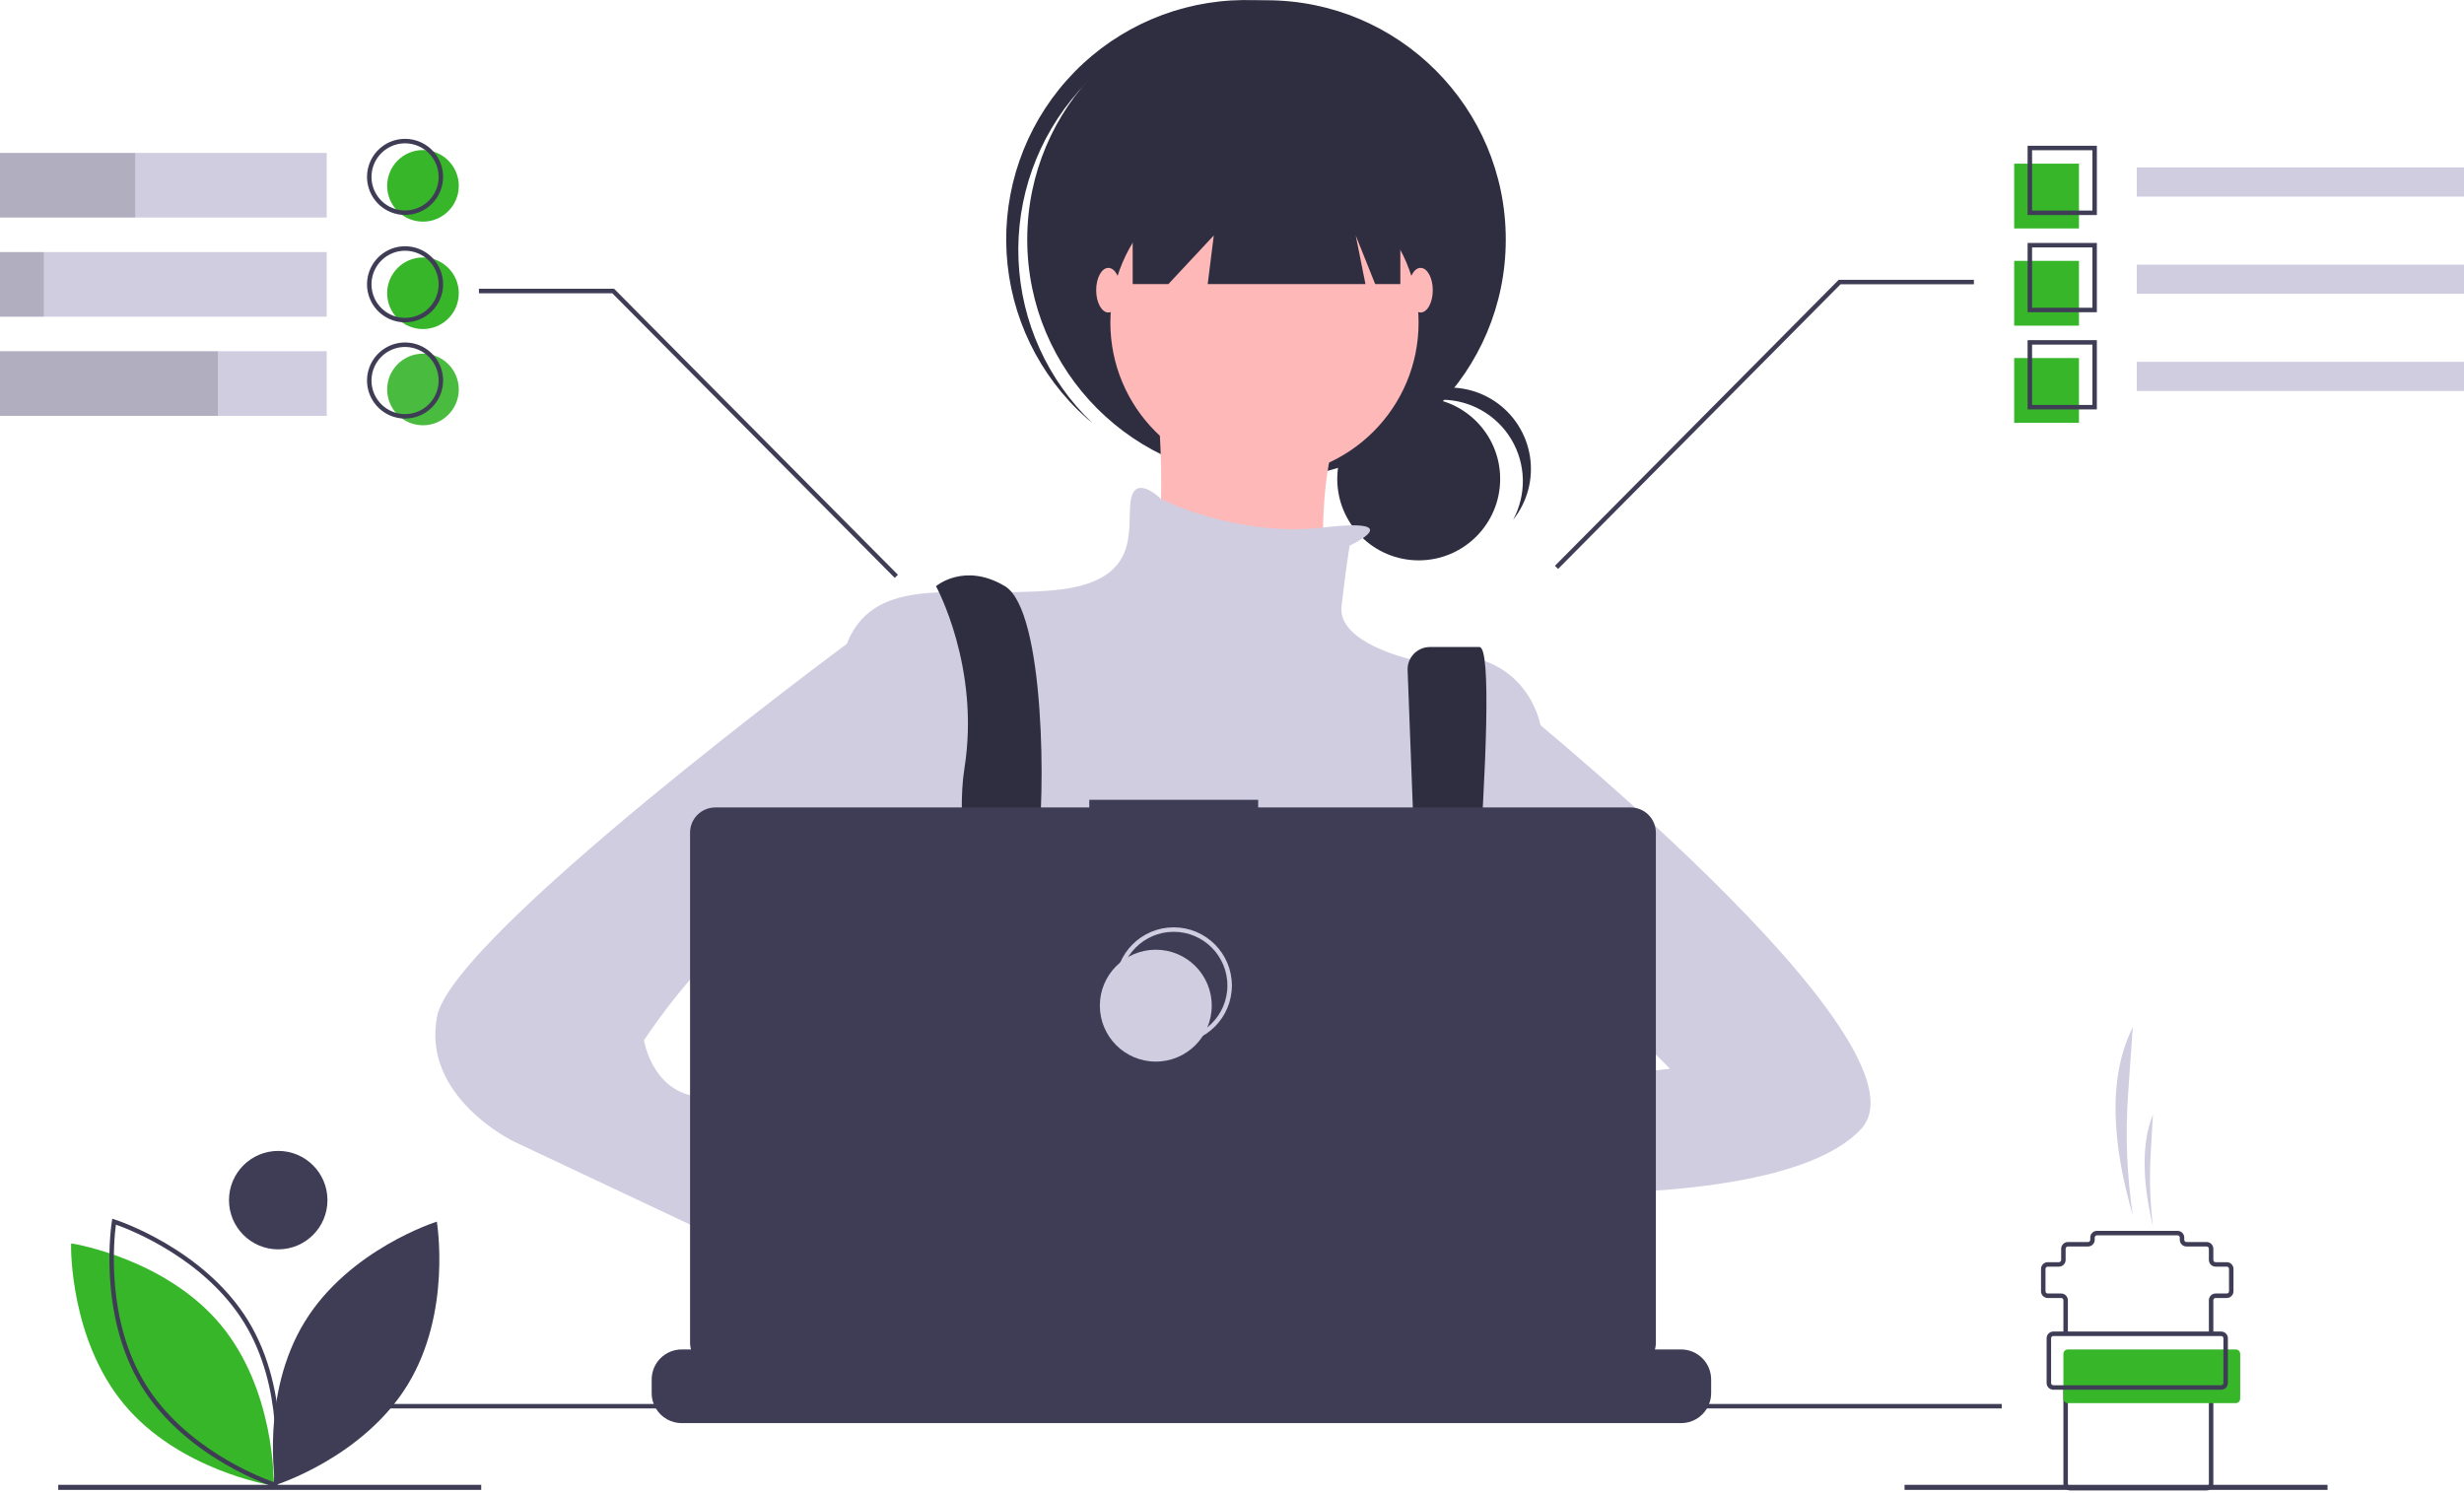<svg width="1101" height="667" viewBox="0 0 1101 667" fill="none" xmlns="http://www.w3.org/2000/svg">
<g clip-path="url(#clip0)">
<path d="M633.929 250.416C654.03 250.416 670.325 234.121 670.325 214.02C670.325 193.919 654.03 177.624 633.929 177.624C613.829 177.624 597.534 193.919 597.534 214.02C597.534 234.121 613.829 250.416 633.929 250.416Z" fill="#2F2E41"/>
<path d="M644.069 178.627C650.368 178.627 656.559 180.263 662.036 183.373C667.514 186.482 672.091 190.96 675.319 196.369C678.548 201.777 680.318 207.931 680.456 214.228C680.595 220.525 679.097 226.751 676.109 232.295C679.264 228.348 681.562 223.786 682.857 218.9C684.152 214.015 684.415 208.913 683.63 203.921C682.844 198.928 681.027 194.154 678.294 189.903C675.561 185.651 671.973 182.016 667.757 179.228C663.542 176.44 658.792 174.56 653.81 173.71C648.828 172.859 643.723 173.055 638.822 174.286C633.92 175.517 629.328 177.756 625.339 180.86C621.351 183.963 618.052 187.864 615.654 192.313C619.056 188.042 623.378 184.593 628.298 182.223C633.218 179.853 638.609 178.624 644.069 178.627V178.627Z" fill="#2F2E41"/>
<path d="M565.919 213.943C624.965 213.943 672.831 166.077 672.831 107.031C672.831 47.984 624.965 0.118 565.919 0.118C506.873 0.118 459.006 47.984 459.006 107.031C459.006 166.077 506.873 213.943 565.919 213.943Z" fill="#2F2E41"/>
<path d="M482.01 40.697C500.432 19.979 526.183 7.229 553.827 5.137C581.472 3.045 608.848 11.776 630.177 29.487C629.303 28.656 628.438 27.818 627.529 27.01C606.336 8.179 578.532 -1.464 550.23 0.203C521.928 1.869 495.447 14.709 476.611 35.897C457.775 57.086 448.126 84.888 449.786 113.19C451.446 141.492 464.279 167.976 485.463 186.818C486.372 187.625 487.305 188.386 488.233 189.157C468.146 170.049 456.269 143.884 455.107 116.185C453.946 88.486 463.593 61.419 482.01 40.697V40.697Z" fill="#2F2E41"/>
<path d="M565.013 213.037C603.042 213.037 633.872 182.208 633.872 144.178C633.872 106.149 603.042 75.319 565.013 75.319C526.983 75.319 496.154 106.149 496.154 144.178C496.154 182.208 526.983 213.037 565.013 213.037Z" fill="#FFB8B8"/>
<path d="M516.087 165.923C516.087 165.923 525.147 249.278 510.65 258.339C496.154 267.399 594.006 280.084 594.006 280.084C594.006 280.084 579.509 189.48 615.751 165.923H516.087Z" fill="#FFB8B8"/>
<path d="M603.066 243.843C603.066 243.843 630.049 231.242 591.189 235.73C552.328 240.218 518.801 223.004 518.801 223.004C518.801 223.004 507.026 211.225 505.214 223.91C503.402 236.594 510.65 260.151 470.785 263.775C430.919 267.4 394.678 256.527 380.181 283.708C365.684 310.889 372.933 428.674 372.933 428.674C372.933 428.674 400.114 526.527 421.859 541.023C443.604 555.52 633.872 535.587 633.872 535.587L688.234 437.735V323.574C688.234 323.574 680.986 283.708 630.247 294.581C630.247 294.581 597.63 287.332 599.442 271.024C601.254 254.715 603.066 243.843 603.066 243.843Z" fill="#D0CDE1"/>
<path d="M429.05 610.271C430.17 605.391 430.92 602.631 430.92 602.631L430.34 598.661L424.37 558.121L421.86 541.021C443.6 531.961 449.04 490.281 449.04 490.281L449.86 489.791L453.57 487.571V487.561L466.89 479.571L467.16 479.411L472.54 482.991L483.47 490.281C521.71 518.401 560.65 517.901 584.68 513.471C599.37 510.761 608.5 506.591 608.5 506.591L634.86 497.801L635.68 497.531L636.49 497.651L651.95 499.991L652.23 500.041L653.51 500.231L649.93 524.981L644.74 560.951C658.45 568.211 670.64 581.851 681.3 598.661C683.66 602.381 685.947 606.251 688.16 610.271C691.04 615.471 693.79 620.881 696.41 626.421C696.73 627.081 697.04 627.751 697.35 628.421C698.36 630.591 699.36 632.781 700.33 634.981H424.25C424.61 632.771 424.97 630.661 425.32 628.631C425.338 628.562 425.352 628.492 425.36 628.421C425.49 627.741 425.61 627.081 425.72 626.421C426.94 619.821 428.12 614.311 429.05 610.271Z" fill="#2F2E41"/>
<path d="M418.234 261.963C418.234 261.963 438.167 298.205 430.919 343.506C423.671 388.808 452.664 501.157 452.664 501.157L474.409 495.721C474.409 495.721 459.912 401.493 463.536 379.748C467.16 358.003 467.16 272.836 449.04 261.963C430.919 251.091 418.234 261.963 418.234 261.963Z" fill="#2F2E41"/>
<path d="M628.973 299.626L636.59 500.251L651.086 509.312C651.086 509.312 671.925 289.145 661.053 289.145H638.93C637.578 289.145 636.24 289.42 634.997 289.953C633.754 290.487 632.633 291.267 631.702 292.248C630.77 293.228 630.048 294.388 629.579 295.656C629.11 296.924 628.904 298.275 628.973 299.626V299.626Z" fill="#2F2E41"/>
<path d="M462.63 496.627C467.634 496.627 471.691 492.57 471.691 487.566C471.691 482.562 467.634 478.506 462.63 478.506C457.627 478.506 453.57 482.562 453.57 487.566C453.57 492.57 457.627 496.627 462.63 496.627Z" fill="#6C63FF"/>
<path d="M643.838 505.687C648.842 505.687 652.898 501.631 652.898 496.627C652.898 491.623 648.842 487.566 643.838 487.566C638.834 487.566 634.778 491.623 634.778 496.627C634.778 501.631 638.834 505.687 643.838 505.687Z" fill="#6C63FF"/>
<path d="M506.12 58.103V126.963H522.067L542.362 105.218L539.644 126.963H610.133L605.784 105.218L614.482 126.963H625.717V58.103H506.12Z" fill="#2F2E41"/>
<path d="M495.248 139.648C498.25 139.648 500.684 135.186 500.684 129.681C500.684 124.177 498.25 119.715 495.248 119.715C492.245 119.715 489.812 124.177 489.812 129.681C489.812 135.186 492.245 139.648 495.248 139.648Z" fill="#FFB8B8"/>
<path d="M634.778 139.648C637.78 139.648 640.214 135.186 640.214 129.681C640.214 124.177 637.78 119.715 634.778 119.715C631.775 119.715 629.341 124.177 629.341 129.681C629.341 135.186 631.775 139.648 634.778 139.648Z" fill="#FFB8B8"/>
<path d="M671.925 495.721C671.925 495.721 589.476 480.318 584.039 507.5C578.603 534.681 675.549 522.902 675.549 522.902L671.925 495.721Z" fill="#FFB8B8"/>
<path d="M670.113 309.077C670.113 309.077 867.63 466.728 831.388 504.781C795.147 542.835 657.429 531.963 657.429 531.963L666.489 486.661L746.22 477.6L706.355 437.735L670.113 441.359V309.077Z" fill="#D0CDE1"/>
<path d="M378.369 571.828L403.738 591.761C403.738 591.761 421.859 647.935 449.04 631.627C476.221 615.318 423.671 557.331 423.671 557.331L392.866 546.459L378.369 571.828Z" fill="#FFB8B8"/>
<path d="M403.738 280.084L378.437 287.698C378.437 287.698 202.597 417.802 195.349 454.043C188.101 490.285 229.778 510.218 229.778 510.218L387.429 584.513L403.738 541.023L329.443 502.969C329.443 502.969 334.879 492.097 313.134 490.285C291.389 488.473 287.765 464.916 287.765 464.916C287.765 464.916 331.255 397.869 354.812 412.366C378.369 426.862 385.617 437.735 385.617 437.735L403.738 280.084Z" fill="#D0CDE1"/>
<path d="M764.6 616.481V622.551C764.603 624.217 764.295 625.869 763.69 627.421C763.421 628.113 763.097 628.782 762.72 629.421C761.528 631.422 759.837 633.078 757.812 634.228C755.787 635.378 753.499 635.982 751.17 635.981H304.62C302.291 635.982 300.003 635.378 297.978 634.228C295.953 633.078 294.262 631.422 293.07 629.421C292.693 628.782 292.369 628.113 292.1 627.421C291.495 625.869 291.187 624.217 291.19 622.551V616.481C291.189 614.717 291.537 612.971 292.211 611.341C292.886 609.712 293.875 608.231 295.122 606.984C296.37 605.736 297.85 604.747 299.48 604.072C301.11 603.398 302.856 603.051 304.62 603.051H330.36V600.221C330.36 600.148 330.374 600.075 330.402 600.007C330.43 599.939 330.472 599.877 330.524 599.825C330.576 599.773 330.638 599.732 330.706 599.703C330.774 599.675 330.846 599.661 330.92 599.661H344.35C344.424 599.661 344.496 599.675 344.564 599.703C344.632 599.732 344.694 599.773 344.746 599.825C344.798 599.877 344.839 599.939 344.868 600.007C344.896 600.075 344.91 600.148 344.91 600.221V603.051H353.3V600.221C353.3 600.148 353.314 600.075 353.342 600.007C353.37 599.939 353.412 599.877 353.464 599.825C353.516 599.773 353.578 599.732 353.646 599.703C353.714 599.675 353.786 599.661 353.86 599.661H367.29C367.364 599.661 367.436 599.675 367.504 599.703C367.572 599.732 367.634 599.773 367.686 599.825C367.738 599.877 367.779 599.939 367.808 600.007C367.836 600.075 367.85 600.148 367.85 600.221V603.051H376.25V600.221C376.25 600.148 376.264 600.075 376.292 600.007C376.32 599.939 376.362 599.877 376.414 599.825C376.466 599.773 376.528 599.732 376.596 599.703C376.664 599.675 376.736 599.661 376.81 599.661H390.24C390.314 599.661 390.386 599.675 390.454 599.703C390.522 599.732 390.584 599.773 390.636 599.825C390.688 599.877 390.729 599.939 390.758 600.007C390.786 600.075 390.8 600.148 390.8 600.221V603.051H399.19V600.221C399.19 600.148 399.204 600.075 399.232 600.007C399.26 599.939 399.302 599.877 399.354 599.825C399.406 599.773 399.468 599.732 399.536 599.703C399.604 599.675 399.676 599.661 399.75 599.661H413.18C413.254 599.661 413.326 599.675 413.394 599.703C413.462 599.732 413.524 599.773 413.576 599.825C413.628 599.877 413.67 599.939 413.698 600.007C413.726 600.075 413.74 600.148 413.74 600.221V603.051H422.13V600.221C422.13 600.148 422.144 600.075 422.172 600.007C422.2 599.939 422.242 599.877 422.294 599.825C422.346 599.773 422.408 599.732 422.476 599.703C422.544 599.675 422.616 599.661 422.69 599.661H436.12C436.194 599.661 436.266 599.675 436.334 599.703C436.402 599.732 436.464 599.773 436.516 599.825C436.568 599.877 436.61 599.939 436.638 600.007C436.666 600.075 436.68 600.148 436.68 600.221V603.051H445.08V600.221C445.08 600.148 445.094 600.075 445.122 600.007C445.15 599.939 445.192 599.877 445.244 599.825C445.296 599.773 445.358 599.732 445.426 599.703C445.494 599.675 445.566 599.661 445.64 599.661H459.07C459.144 599.661 459.216 599.675 459.284 599.703C459.352 599.732 459.414 599.773 459.466 599.825C459.518 599.877 459.559 599.939 459.588 600.007C459.616 600.075 459.63 600.148 459.63 600.221V603.051H468.02V600.221C468.02 600.148 468.034 600.075 468.062 600.007C468.09 599.939 468.132 599.877 468.184 599.825C468.236 599.773 468.298 599.732 468.366 599.703C468.434 599.675 468.506 599.661 468.58 599.661H573.78C573.854 599.661 573.926 599.675 573.994 599.703C574.062 599.732 574.124 599.773 574.176 599.825C574.228 599.877 574.269 599.939 574.298 600.007C574.326 600.075 574.34 600.148 574.34 600.221V603.051H582.74V600.221C582.74 600.148 582.754 600.075 582.782 600.007C582.81 599.939 582.852 599.877 582.904 599.825C582.956 599.773 583.018 599.732 583.086 599.703C583.154 599.675 583.226 599.661 583.3 599.661H596.73C596.878 599.663 597.02 599.722 597.124 599.827C597.229 599.931 597.289 600.073 597.29 600.221V603.051H605.68V600.221C605.68 600.148 605.694 600.075 605.722 600.007C605.75 599.939 605.792 599.877 605.844 599.825C605.896 599.773 605.958 599.732 606.026 599.703C606.094 599.675 606.166 599.661 606.24 599.661H619.67C619.744 599.661 619.816 599.675 619.884 599.703C619.952 599.732 620.014 599.773 620.066 599.825C620.118 599.877 620.159 599.939 620.188 600.007C620.216 600.075 620.23 600.148 620.23 600.221V603.051H628.62V600.221C628.62 600.148 628.634 600.075 628.662 600.007C628.69 599.939 628.732 599.877 628.784 599.825C628.836 599.773 628.898 599.732 628.966 599.703C629.034 599.675 629.106 599.661 629.18 599.661H642.61C642.684 599.661 642.756 599.675 642.824 599.703C642.892 599.732 642.954 599.773 643.006 599.825C643.058 599.877 643.099 599.939 643.128 600.007C643.156 600.075 643.17 600.148 643.17 600.221V603.051H651.57V600.221C651.57 600.148 651.584 600.075 651.612 600.007C651.64 599.939 651.682 599.877 651.734 599.825C651.786 599.773 651.847 599.732 651.915 599.703C651.983 599.675 652.056 599.661 652.13 599.661H665.56C665.707 599.663 665.847 599.723 665.95 599.828C666.053 599.933 666.111 600.074 666.11 600.221V603.051H674.51V600.221C674.51 600.148 674.524 600.075 674.552 600.007C674.58 599.939 674.622 599.877 674.674 599.825C674.726 599.773 674.788 599.732 674.855 599.703C674.923 599.675 674.996 599.661 675.07 599.661H688.5C688.574 599.661 688.646 599.675 688.714 599.703C688.782 599.732 688.844 599.773 688.896 599.825C688.948 599.877 688.99 599.939 689.018 600.007C689.046 600.075 689.06 600.148 689.06 600.221V603.051H697.45V600.221C697.45 600.148 697.464 600.075 697.492 600.007C697.52 599.939 697.562 599.877 697.614 599.825C697.666 599.773 697.728 599.732 697.796 599.703C697.863 599.675 697.936 599.661 698.01 599.661H711.44C711.514 599.661 711.586 599.675 711.654 599.703C711.722 599.732 711.784 599.773 711.836 599.825C711.888 599.877 711.93 599.939 711.958 600.007C711.986 600.075 712 600.148 712 600.221V603.051H751.17C752.934 603.051 754.68 603.398 756.31 604.072C757.94 604.747 759.42 605.736 760.667 606.984C761.915 608.231 762.904 609.712 763.579 611.341C764.253 612.971 764.6 614.717 764.6 616.481V616.481Z" fill="#3F3D56"/>
<path d="M894.448 627.416H161.448V629.416H894.448V627.416Z" fill="#3F3D56"/>
<path d="M728.643 360.847H562.2V357.416H486.728V360.847H319.599C316.613 360.847 313.749 362.033 311.638 364.144C309.527 366.256 308.34 369.119 308.34 372.105V600.017C308.34 603.003 309.527 605.866 311.638 607.978C313.749 610.089 316.613 611.275 319.599 611.275H728.643C731.628 611.275 734.492 610.089 736.604 607.978C738.715 605.866 739.901 603.003 739.901 600.017V372.105C739.901 370.627 739.61 369.163 739.044 367.797C738.478 366.431 737.649 365.19 736.604 364.144C735.558 363.099 734.317 362.269 732.951 361.704C731.585 361.138 730.121 360.847 728.643 360.847V360.847Z" fill="#3F3D56"/>
<path d="M524.448 465.416C538.255 465.416 549.448 454.223 549.448 440.416C549.448 426.609 538.255 415.416 524.448 415.416C510.641 415.416 499.448 426.609 499.448 440.416C499.448 454.223 510.641 465.416 524.448 465.416Z" stroke="#D0CDE1" stroke-width="2" stroke-miterlimit="10"/>
<path d="M516.448 474.416C530.255 474.416 541.448 463.223 541.448 449.416C541.448 435.609 530.255 424.416 516.448 424.416C502.641 424.416 491.448 435.609 491.448 449.416C491.448 463.223 502.641 474.416 516.448 474.416Z" fill="#D0CDE1"/>
<path d="M215.02 663.551H26.02V665.812H215.02V663.551Z" fill="#3F3D56"/>
<path d="M1040.02 663.551H851.02V665.812H1040.02V663.551Z" fill="#3F3D56"/>
<path d="M136.139 590.718C116.228 623.224 123.079 663.659 123.079 663.659C123.079 663.659 162.211 651.39 182.122 618.883C202.033 586.377 195.183 545.942 195.183 545.942C195.183 545.942 156.05 558.211 136.139 590.718Z" fill="#3F3D56"/>
<path d="M122.266 663.926L121.134 663.747C120.724 663.682 79.976 656.931 55.572 627.732C31.167 598.533 31.755 557.232 31.763 556.819L31.787 555.673L32.919 555.852C33.328 555.917 74.077 562.669 98.481 591.868C122.885 621.066 122.298 662.367 122.29 662.781L122.266 663.926Z" fill="#37B62A"/>
<path d="M123.874 664.954L122.78 664.611C122.384 664.487 83.059 651.855 63.182 619.405C43.305 586.954 49.919 546.183 49.988 545.774L50.179 544.645L51.273 544.987C51.669 545.111 90.994 557.743 110.871 590.194C130.748 622.644 124.133 663.416 124.065 663.824L123.874 664.954ZM51.793 547.276C50.887 554.119 47.279 589.612 64.887 618.36C82.497 647.107 115.755 660.019 122.26 662.322C123.166 655.479 126.774 619.986 109.166 591.239C91.556 562.491 58.298 549.58 51.793 547.276H51.793Z" fill="#3F3D56"/>
<path d="M124.321 558.328C136.471 558.328 146.321 548.478 146.321 536.328C146.321 524.178 136.471 514.328 124.321 514.328C112.171 514.328 102.321 524.178 102.321 536.328C102.321 548.478 112.171 558.328 124.321 558.328Z" fill="#3F3D56"/>
<path d="M399.789 258.254L273.582 131.051H214V129.051H274.417L274.711 129.348L401.211 256.848L399.789 258.254Z" fill="#3F3D56"/>
<path d="M696.211 254.254L822.417 127.051H882V125.051H821.582L821.289 125.348L694.789 252.848L696.211 254.254Z" fill="#3F3D56"/>
<path d="M146 68.34H0V97.217H146V68.34Z" fill="#D0CDE1"/>
<path d="M146 112.651H0V141.528H146V112.651Z" fill="#D0CDE1"/>
<path d="M146 156.963H0V185.84H146V156.963Z" fill="#D0CDE1"/>
<path opacity="0.15" d="M60.399 68.34H0V97.217H60.399V68.34Z" fill="black"/>
<path opacity="0.15" d="M19.554 112.651H0V141.528H19.554V112.651Z" fill="black"/>
<path opacity="0.15" d="M97.333 156.963H0V185.84H97.333V156.963Z" fill="black"/>
<path d="M1101 74.827H954.776V87.857H1101V74.827Z" fill="#D0CDE1"/>
<path d="M928.955 73.141H900V102.096H928.955V73.141Z" fill="#37B62A"/>
<path d="M928.955 116.573H900V145.528H928.955V116.573Z" fill="#37B62A"/>
<path d="M928.955 160.006H900V188.961H928.955V160.006Z" fill="#37B62A"/>
<path d="M936.955 96.096H906V65.141H936.955V96.096ZM908 94.096H934.955V67.141H908V94.096Z" fill="#3F3D56"/>
<path d="M1101 118.26H954.776V131.29H1101V118.26Z" fill="#D0CDE1"/>
<path d="M936.955 139.528H906V108.573H936.955V139.528ZM908 137.528H934.955V110.573H908V137.528Z" fill="#3F3D56"/>
<path d="M1101 161.692H954.776V174.722H1101V161.692Z" fill="#D0CDE1"/>
<path d="M936.955 182.961H906V152.006H936.955V182.961ZM908 180.961H934.955V154.006H908V180.961Z" fill="#3F3D56"/>
<path d="M189 99.051C197.837 99.051 205 91.887 205 83.051C205 74.214 197.837 67.051 189 67.051C180.163 67.051 173 74.214 173 83.051C173 91.887 180.163 99.051 189 99.051Z" fill="#37B62A"/>
<path d="M189 147.051C197.837 147.051 205 139.887 205 131.051C205 122.214 197.837 115.051 189 115.051C180.163 115.051 173 122.214 173 131.051C173 139.887 180.163 147.051 189 147.051Z" fill="#37B62A"/>
<path d="M189 190.051C197.837 190.051 205 182.887 205 174.051C205 165.214 197.837 158.051 189 158.051C180.163 158.051 173 165.214 173 174.051C173 182.887 180.163 190.051 189 190.051Z" fill="#49BC3F"/>
<path d="M181 96.051C177.638 96.051 174.351 95.054 171.555 93.186C168.76 91.318 166.581 88.663 165.294 85.556C164.007 82.45 163.671 79.032 164.327 75.734C164.983 72.437 166.602 69.407 168.979 67.03C171.357 64.653 174.386 63.033 177.683 62.377C180.981 61.721 184.399 62.058 187.506 63.345C190.612 64.632 193.267 66.811 195.135 69.606C197.003 72.402 198 75.689 198 79.051C197.995 83.558 196.202 87.879 193.015 91.066C189.828 94.253 185.507 96.046 181 96.051V96.051ZM181 64.051C178.033 64.051 175.133 64.93 172.666 66.579C170.2 68.227 168.277 70.57 167.142 73.311C166.006 76.051 165.709 79.067 166.288 81.977C166.867 84.887 168.296 87.56 170.393 89.657C172.491 91.755 175.164 93.184 178.074 93.763C180.983 94.341 183.999 94.044 186.74 92.909C189.481 91.774 191.824 89.851 193.472 87.384C195.12 84.918 196 82.017 196 79.051C195.996 75.074 194.414 71.261 191.602 68.449C188.79 65.637 184.977 64.055 181 64.051V64.051Z" fill="#3F3D56"/>
<path d="M181 144.051C177.638 144.051 174.351 143.054 171.555 141.186C168.76 139.318 166.581 136.663 165.294 133.556C164.007 130.45 163.671 127.032 164.327 123.734C164.983 120.437 166.602 117.407 168.979 115.03C171.357 112.652 174.386 111.033 177.683 110.377C180.981 109.721 184.399 110.058 187.506 111.345C190.612 112.632 193.267 114.81 195.135 117.606C197.003 120.402 198 123.689 198 127.051C197.995 131.558 196.202 135.879 193.015 139.066C189.828 142.253 185.507 144.046 181 144.051V144.051ZM181 112.051C178.033 112.051 175.133 112.931 172.666 114.579C170.2 116.227 168.277 118.57 167.142 121.311C166.006 124.051 165.709 127.067 166.288 129.977C166.867 132.887 168.296 135.56 170.393 137.657C172.491 139.755 175.164 141.184 178.074 141.763C180.983 142.341 183.999 142.044 186.74 140.909C189.481 139.774 191.824 137.851 193.472 135.384C195.12 132.918 196 130.018 196 127.051C195.996 123.074 194.414 119.261 191.602 116.449C188.79 113.637 184.977 112.055 181 112.051Z" fill="#3F3D56"/>
<path d="M181 187.051C177.638 187.051 174.351 186.054 171.555 184.186C168.76 182.318 166.581 179.663 165.294 176.556C164.007 173.45 163.671 170.032 164.327 166.734C164.983 163.437 166.602 160.407 168.979 158.03C171.357 155.652 174.386 154.033 177.683 153.377C180.981 152.721 184.399 153.058 187.506 154.345C190.612 155.632 193.267 157.81 195.135 160.606C197.003 163.402 198 166.689 198 170.051C197.995 174.558 196.202 178.879 193.015 182.066C189.828 185.253 185.507 187.046 181 187.051V187.051ZM181 155.051C178.033 155.051 175.133 155.931 172.666 157.579C170.2 159.227 168.277 161.57 167.142 164.311C166.006 167.051 165.709 170.067 166.288 172.977C166.867 175.887 168.296 178.56 170.393 180.657C172.491 182.755 175.164 184.184 178.074 184.763C180.983 185.341 183.999 185.044 186.74 183.909C189.481 182.774 191.824 180.851 193.472 178.384C195.12 175.918 196 173.018 196 170.051C195.996 166.074 194.414 162.261 191.602 159.449C188.79 156.637 184.977 155.055 181 155.051V155.051Z" fill="#3F3D56"/>
<path d="M989 596.051H987V581.051C987.001 580.255 987.317 579.493 987.88 578.93C988.442 578.368 989.205 578.052 990 578.051H995C995.265 578.051 995.519 577.945 995.707 577.758C995.894 577.57 996 577.316 996 577.051V567.051C996 566.786 995.894 566.531 995.707 566.344C995.519 566.156 995.265 566.051 995 566.051H990C989.205 566.05 988.442 565.734 987.88 565.171C987.317 564.609 987.001 563.846 987 563.051V558.051C987 557.786 986.894 557.531 986.707 557.344C986.519 557.156 986.265 557.051 986 557.051H977C976.205 557.05 975.442 556.734 974.88 556.171C974.317 555.609 974.001 554.846 974 554.051V553.051C974 552.786 973.894 552.531 973.707 552.344C973.519 552.156 973.265 552.051 973 552.051H937C936.735 552.051 936.481 552.156 936.293 552.344C936.106 552.531 936 552.786 936 553.051V554.051C935.999 554.846 935.683 555.609 935.12 556.171C934.558 556.734 933.795 557.05 933 557.051H924C923.735 557.051 923.481 557.156 923.293 557.344C923.106 557.531 923 557.786 923 558.051V563.051C922.999 563.846 922.683 564.609 922.12 565.171C921.558 565.734 920.795 566.05 920 566.051H915C914.735 566.051 914.481 566.156 914.293 566.344C914.106 566.531 914 566.786 914 567.051V577.051C914 577.316 914.106 577.57 914.293 577.758C914.481 577.945 914.735 578.051 915 578.051H921C921.795 578.052 922.558 578.368 923.12 578.93C923.683 579.493 923.999 580.255 924 581.051V596.051H922V581.051C922 580.786 921.894 580.531 921.707 580.344C921.519 580.156 921.265 580.051 921 580.051H915C914.205 580.05 913.442 579.734 912.88 579.171C912.317 578.609 912.001 577.846 912 577.051V567.051C912.001 566.255 912.317 565.493 912.88 564.93C913.442 564.368 914.205 564.052 915 564.051H920C920.265 564.051 920.519 563.945 920.707 563.758C920.894 563.57 921 563.316 921 563.051V558.051C921.001 557.255 921.317 556.493 921.88 555.93C922.442 555.368 923.205 555.052 924 555.051H933C933.265 555.051 933.519 554.945 933.707 554.758C933.894 554.57 934 554.316 934 554.051V553.051C934.001 552.255 934.317 551.493 934.88 550.93C935.442 550.368 936.205 550.052 937 550.051H973C973.795 550.052 974.558 550.368 975.12 550.93C975.683 551.493 975.999 552.255 976 553.051V554.051C976 554.316 976.106 554.57 976.293 554.758C976.481 554.945 976.735 555.051 977 555.051H986C986.795 555.052 987.558 555.368 988.12 555.93C988.683 556.493 988.999 557.255 989 558.051V563.051C989 563.316 989.106 563.57 989.293 563.758C989.481 563.945 989.735 564.051 990 564.051H995C995.795 564.052 996.558 564.368 997.12 564.93C997.683 565.493 997.999 566.255 998 567.051V577.051C997.999 577.846 997.683 578.609 997.12 579.171C996.558 579.734 995.795 580.05 995 580.051H990C989.735 580.051 989.481 580.156 989.293 580.344C989.106 580.531 989 580.786 989 581.051V596.051Z" fill="#3F3D56"/>
<path d="M986 666.051H925C924.205 666.05 923.442 665.734 922.88 665.171C922.317 664.609 922.001 663.846 922 663.051V620.051H924V663.051C924 663.316 924.106 663.57 924.293 663.758C924.481 663.945 924.735 664.051 925 664.051H986C986.265 664.051 986.519 663.945 986.707 663.758C986.894 663.57 987 663.316 987 663.051V620.051H989V663.051C988.999 663.846 988.683 664.609 988.12 665.171C987.558 665.734 986.795 666.05 986 666.051V666.051Z" fill="#3F3D56"/>
<path d="M999 603.051H924C922.895 603.051 922 603.946 922 605.051V625.051C922 626.155 922.895 627.051 924 627.051H999C1000.1 627.051 1001 626.155 1001 625.051V605.051C1001 603.946 1000.1 603.051 999 603.051Z" fill="#37B62A"/>
<path d="M992.5 621.051H917.5C916.705 621.05 915.942 620.734 915.38 620.171C914.817 619.609 914.501 618.846 914.5 618.051V598.051C914.501 597.255 914.817 596.493 915.38 595.93C915.942 595.368 916.705 595.052 917.5 595.051H992.5C993.295 595.052 994.058 595.368 994.62 595.93C995.183 596.493 995.499 597.255 995.5 598.051V618.051C995.499 618.846 995.183 619.609 994.62 620.171C994.058 620.734 993.295 621.05 992.5 621.051ZM917.5 597.051C917.235 597.051 916.981 597.156 916.793 597.344C916.606 597.531 916.5 597.786 916.5 598.051V618.051C916.5 618.316 916.606 618.57 916.793 618.758C916.981 618.945 917.235 619.051 917.5 619.051H992.5C992.765 619.051 993.019 618.945 993.207 618.758C993.394 618.57 993.5 618.316 993.5 618.051V598.051C993.5 597.786 993.394 597.531 993.207 597.344C993.019 597.156 992.765 597.051 992.5 597.051H917.5Z" fill="#3F3D56"/>
<path d="M953 543.051C950.342 525.143 949.639 506.999 950.905 488.94L953 459.051C941.458 482.016 944.067 512.243 953 543.051V543.051Z" fill="#D0CDE1"/>
<path d="M962 548.051C960.72 537.365 960.383 526.587 960.992 515.842L962 498.051C956.447 511.721 957.702 529.713 962 548.051Z" fill="#D0CDE1"/>
</g>
<defs>
<clipPath id="clip0">
<rect width="1101" height="666.051" fill="white"/>
</clipPath>
</defs>
</svg>
